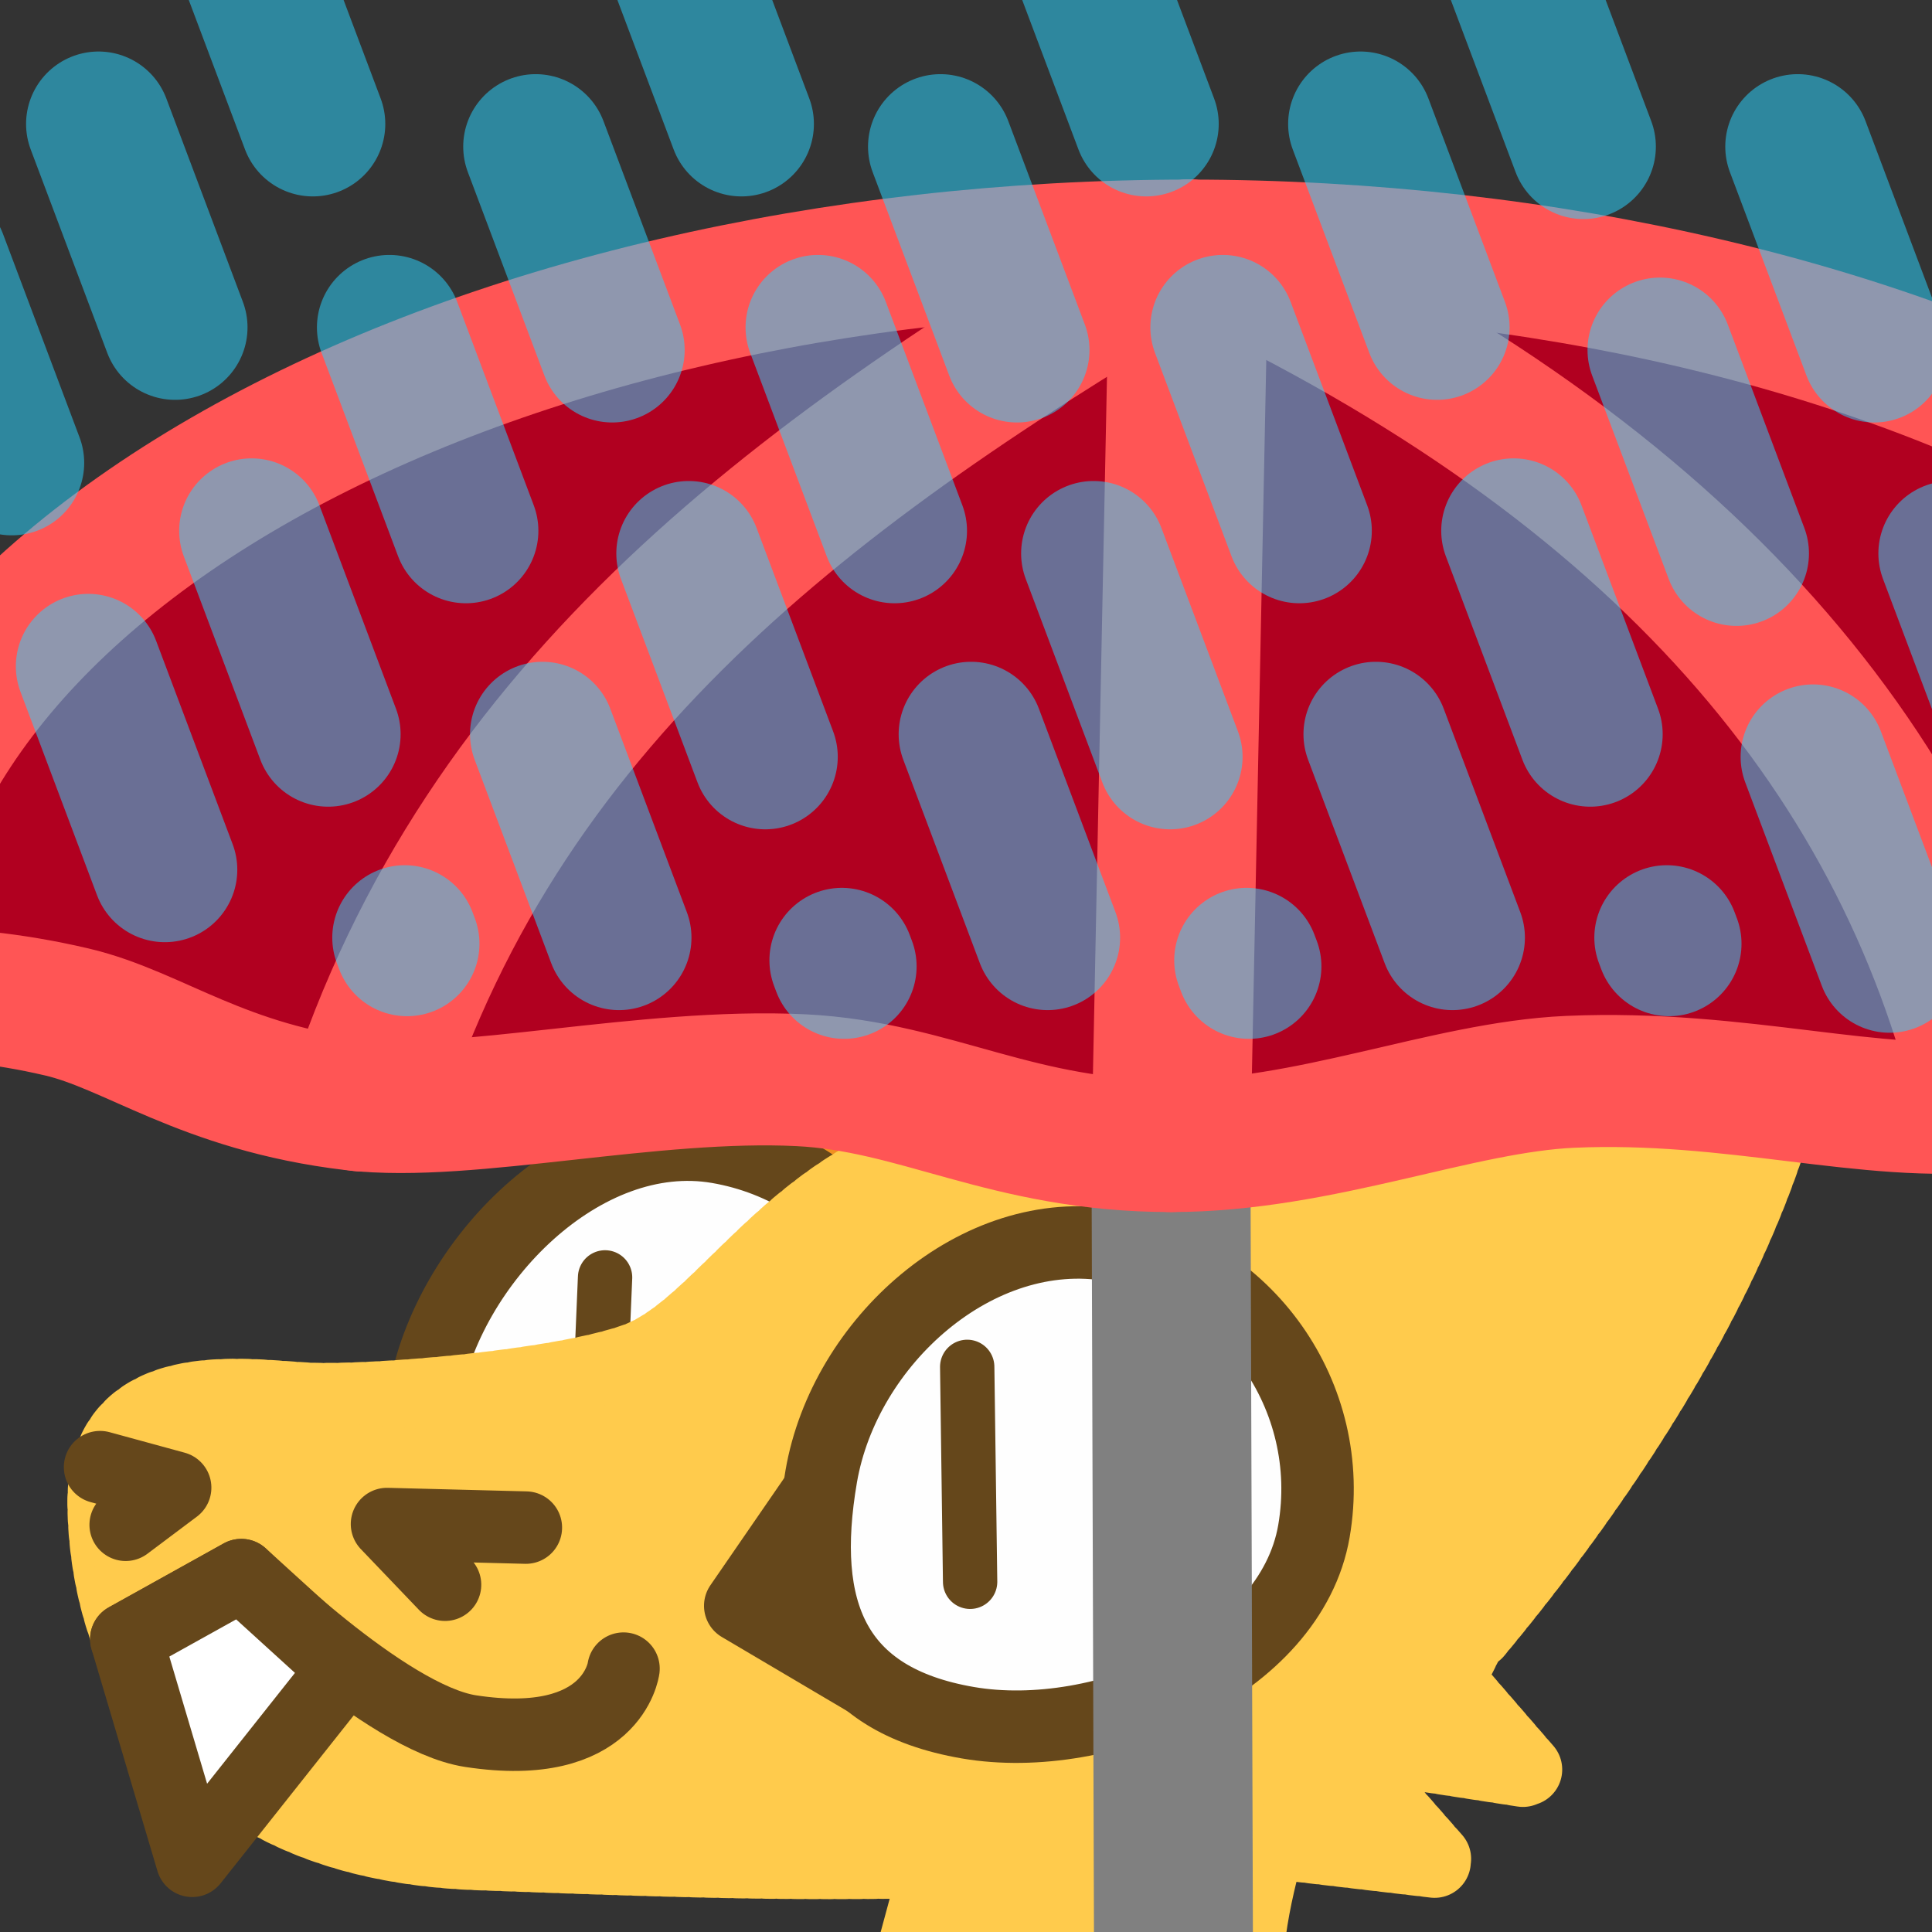 <?xml version="1.0" encoding="UTF-8" standalone="no"?>
<!-- Created with Inkscape (http://www.inkscape.org/) -->

<svg
   version="1.1"
   id="svg824"
   width="1706.667"
   height="1706.667"
   viewBox="0 0 1706.667 1706.667"
   sodipodi:docname="ying_umbrella.svg"
   inkscape:version="1.3.2 (091e20e, 2023-11-25, custom)"
   inkscape:export-filename="D:\Pictures\yingmotes\ying_nom_pizza.png"
   inkscape:export-xdpi="72"
   inkscape:export-ydpi="72"
   xmlns:inkscape="http://www.inkscape.org/namespaces/inkscape"
   xmlns:sodipodi="http://sodipodi.sourceforge.net/DTD/sodipodi-0.dtd"
   xmlns="http://www.w3.org/2000/svg"
   xmlns:svg="http://www.w3.org/2000/svg">
  <rect x="0" y="0" width="1706.667" height="1706.667" fill="#333333" stroke="none"/>
  <defs
     id="defs828" />
  <sodipodi:namedview
     id="namedview826"
     pagecolor="#ffffff"
     bordercolor="#666666"
     borderopacity="1.0"
     inkscape:pageshadow="2"
     inkscape:pageopacity="0.0"
     inkscape:pagecheckerboard="0"
     showgrid="false"
     inkscape:zoom="0.32026963"
     inkscape:cx="836.79492"
     inkscape:cy="785.27583"
     inkscape:window-width="1920"
     inkscape:window-height="1001"
     inkscape:window-x="-9"
     inkscape:window-y="-9"
     inkscape:window-maximized="1"
     inkscape:current-layer="layer1"
     inkscape:showpageshadow="2"
     inkscape:deskcolor="#d1d1d1" />
  <g
     id="layer1"
     inkscape:label="Ying"
     style="display:inline"
     inkscape:groupmode="layer">
    <path
       style="display:none;fill:#123456;stroke:#123456;stroke-width:64;stroke-linecap:round;stroke-linejoin:round;-inkscape-stroke:none;paint-order:fill markers stroke;stop-color:#000000"
       d="m 1298.031,1096.153 c 70.798,131.454 185.382,239.025 198.706,401.828 -29.438,-19.135 -55.932,-14.719 -79.483,13.247 91.022,54.7 58.514,175.917 81.69,267.15 l -99.353,6.624 c 66.759,58.919 81.773,128.186 90.522,198.706 l -494.507,2.208 c -24.38,-41.481 23.115,-208.563 66.236,-227.044 0,0 3.379,-20.015 -75.353,-9.455 28.741,-247.273 185.695,-422.176 311.542,-653.264 z"
       id="path3091"
       sodipodi:nodetypes="cccccccccc"
       inkscape:label="mane" />
    <path
       style="opacity:1;fill:#ffcb4c;fill-opacity:1;stroke:#ffcb4c;stroke-width:64;stroke-linecap:round;stroke-linejoin:round;stroke-miterlimit:4;stroke-dasharray:none;stroke-dashoffset:0;stroke-opacity:1;paint-order:fill markers stroke;stop-color:#000000"
       d="m 848.093,1569.943 -64.785,239.508 62.822,-25.521 -51.043,200.244 459.384,-15.705 c 0,0 -127.607,-94.233 -149.202,-184.539 -21.595,-90.306 51.043,-253.25 51.043,-253.25 z"
       id="path3340"
       inkscape:label="neck" />
    <g
       id="g12988"
       inkscape:label="head"
       transform="rotate(9.747,-470.665,1274.909)">
      <path
         style="display:inline;fill:none;fill-opacity:1;stroke:#f19020;stroke-width:32;stroke-linecap:round;stroke-linejoin:round;stroke-miterlimit:4;stroke-dasharray:none;stroke-dashoffset:0;stroke-opacity:1;paint-order:fill markers stroke;stop-color:#000000"
         d="m 214.247,510.634 c 146.957,90.167 298.173,215.743 401.657,338.766"
         id="path6280-0-6"
         sodipodi:nodetypes="cc"
         inkscape:label="eyelash left small" />
      <path
         style="display:inline;fill:none;fill-opacity:1;stroke:#f19020;stroke-width:32;stroke-linecap:round;stroke-linejoin:round;stroke-miterlimit:4;stroke-dasharray:none;stroke-dashoffset:0;stroke-opacity:1;paint-order:fill markers stroke;stop-color:#000000"
         d="M 136.307,315.67 C 386.364,452.289 592.003,626.13 711.506,872.152"
         id="path6280-3"
         sodipodi:nodetypes="cc"
         inkscape:label="eyelash left big" />
      <g
         id="g12997"
         inkscape:label="left eye">
        <path
           id="path1915-9"
           style="display:inline;fill:#fefefe;stroke:#65471b;stroke-width:64;stroke-linecap:round;stroke-linejoin:round;paint-order:fill markers stroke;stop-color:#000000"
           inkscape:label="lefteye"
           d="m 792.618,1048.728 c 10e-6,120.717 -155.86,218.577 -276.577,218.577 -120.717,0 -160.577,-55.86 -160.577,-176.577 0,-120.717 97.86,-260.577 218.577,-260.577 120.717,0 218.577,97.86 218.577,218.577 z"
           sodipodi:nodetypes="sssss" />
        <path
           style="opacity:1;fill:#ffffff;fill-opacity:1;stroke:#65471b;stroke-width:48;stroke-linecap:round;stroke-linejoin:round;stroke-miterlimit:4;stroke-dasharray:none;stroke-dashoffset:0;stroke-opacity:1;paint-order:fill markers stroke;stop-color:#000000"
           d="M 495.187,960.35 516.391,1125.053"
           id="path2372"
           inkscape:label="left pupil"
           sodipodi:nodetypes="cc" />
      </g>
      <path
         style="opacity:1;fill:#f19020;fill-opacity:1;stroke:#f19020;stroke-width:64;stroke-linecap:round;stroke-miterlimit:4;stroke-dasharray:none;stroke-dashoffset:0;stroke-opacity:1;paint-order:fill markers stroke;stop-color:#000000"
         d="m 834.171,894.549 c 0,0 -75.393,-160.403 -99.507,-341.537 -26.528,-199.265 14.089,-425.401 80.873,-441.019 66.784,-15.618 208.006,160.036 259.205,292.512 51.199,132.475 69.033,440.632 69.033,440.632 z"
         id="path1640"
         inkscape:label="left ear"
         sodipodi:nodetypes="cssscc" />
      <path
         id="path1148"
         style="display:inline;opacity:1;fill:#ffcb4c;stroke:#ffcb4c;stroke-width:64;stroke-linecap:round;stroke-linejoin:round;stroke-miterlimit:4;stroke-dasharray:6.4, 6.4;stroke-dashoffset:0;stroke-opacity:1;paint-order:fill markers stroke;stop-color:#000000"
         inkscape:label="head"
         d="m 1299.055,1153.559 c 0,0 -0.108,-10.821 -0.951,-28.418 -0.422,-8.799 -1.026,-19.291 -1.895,-30.973 -0.869,-11.681 -2,-24.552 -3.473,-38.105 -1.473,-13.553 -3.289,-27.788 -5.523,-42.201 -2.235,-14.413 -4.889,-29.005 -8.043,-43.268 -1.577,-7.131 -3.279,-14.182 -5.115,-21.086 -1.836,-6.904 -3.807,-13.662 -5.922,-20.213 -2.115,-6.551 -4.373,-12.892 -6.787,-18.963 -2.414,-6.071 -4.983,-11.87 -7.715,-17.334 -2.732,-5.464 -5.935,-10.786 -9.539,-15.961 -3.604,-5.175 -7.611,-10.205 -11.949,-15.084 -4.338,-4.879 -9.007,-9.609 -13.94,-14.186 -4.932,-4.576 -10.126,-8.999 -15.514,-13.266 -5.387,-4.266 -10.967,-8.375 -16.67,-12.324 -5.703,-3.949 -11.53,-7.738 -17.41,-11.363 -11.761,-7.251 -23.737,-13.847 -35.371,-19.76 -11.634,-5.913 -22.926,-11.142 -33.32,-15.66 -10.395,-4.519 -19.891,-8.326 -27.934,-11.395 -16.085,-6.137 -26.354,-9.318 -26.354,-9.318 -106.831,-15.988 -232.175,6.969 -312.625,60.014 -101.267,66.77 -136.887,176.629 -198.707,211.955 -61.82,35.325 -225.2,77.273 -280.396,83.897 -55.196,6.623 -183.25,6.625 -161.172,123.641 22.078,117.016 112.599,282.605 377.541,247.279 264.942,-35.326 313.515,-44.157 536.508,-88.314 22.897,-4.534 53.848,-18.32 86.828,-36.947 l 213.871,-11.428 -92.926,-75.256 c 5.358,-4.84 10.6,-9.718 15.633,-14.637 l 142.076,-2.375 -84.881,-69.668 c 3.481,-6.554 6.481,-13.021 8.627,-19.307 1.052,-3.082 2.033,-6.627 3.047,-9.977 z" />
      <path
         style="display:none;fill:#123456;stroke:#123456;stroke-width:64;stroke-linecap:round;stroke-linejoin:round;-inkscape-stroke:none;paint-order:fill markers stroke;stop-color:#000000"
         d="M 880.931,744.045 C 763.916,771.643 622.613,916.257 622.613,916.257 620.953,833.211 611.28,749.437 735.213,677.809 c -124.695,-7.457 -249.288,-15.117 -408.452,46.365 0,0 303.226,-263.622 490.142,-280.397 172.212,-15.455 264.942,37.533 264.942,37.533 -0.192,-45.683 -31.458,-88.259 -90.522,-128.055 0,0 295.852,97.145 333.385,194.291 37.533,97.145 28.702,167.796 28.702,167.796 l -243.752,34.923 c 0,0 -111.711,-33.819 -228.727,-6.221 z"
         id="path1637"
         sodipodi:nodetypes="zcccsccsccz"
         inkscape:label="top hair" />
      <g
         id="g13003"
         inkscape:label="face">
        <path
           style="opacity:1;fill:#ffcb4c;fill-opacity:1;stroke:none;stroke-width:64;stroke-linecap:round;stroke-linejoin:round;stroke-miterlimit:4;stroke-dasharray:none;stroke-dashoffset:0;stroke-opacity:1;paint-order:fill markers stroke;stop-color:#000000"
           d="m 132.471,1346.787 90.522,-72.859 c 0,0 146.935,106.632 222.993,101.561 66.235,-4.416 119.224,-37.533 119.224,-37.533 l -32.922,-235.898 -431.652,43.553 -7.57,162.817 z"
           id="path3264"
           sodipodi:nodetypes="ccsc"
           inkscape:label="mouf" />
        <path
           style="opacity:1;fill:none;fill-opacity:1;stroke:#65471b;stroke-width:64;stroke-linecap:round;stroke-linejoin:round;stroke-miterlimit:4;stroke-dasharray:none;stroke-dashoffset:0;stroke-opacity:1;paint-order:fill markers stroke;stop-color:#000000"
           d="m 83.898,1201.07 68.443,6.623 -37.533,39.741"
           id="path2163"
           inkscape:label="left nostril" />
        <path
           style="opacity:1;fill:none;fill-opacity:1;stroke:#65471b;stroke-width:64;stroke-linecap:round;stroke-linejoin:round;stroke-miterlimit:4;stroke-dasharray:none;stroke-dashoffset:0;stroke-opacity:1;paint-order:fill markers stroke;stop-color:#000000"
           d="m 401.828,1251.85 -59.612,-44.157 121.432,-17.663"
           id="path2198"
           inkscape:label="right nostril" />
        <path
           style="opacity:1;fill:#ffcb4c;fill-opacity:1;stroke:#65471b;stroke-width:64;stroke-linecap:round;stroke-linejoin:round;stroke-miterlimit:4;stroke-dasharray:none;stroke-dashoffset:0;stroke-opacity:1;paint-order:fill markers stroke;stop-color:#000000"
           d="m 132.471,1346.787 90.522,-72.859 c 0,0 146.778,102.944 222.993,101.561 126.887,-2.302 123.767,-77.291 123.767,-77.291"
           id="path2200"
           sodipodi:nodetypes="ccsc"
           inkscape:label="mouf" />
        <path
           style="opacity:1;fill:#ffffff;fill-opacity:1;stroke:#65471b;stroke-width:64;stroke-linecap:round;stroke-linejoin:round;stroke-miterlimit:4;stroke-dasharray:none;stroke-dashoffset:0;stroke-opacity:1;paint-order:fill markers stroke;stop-color:#000000"
           d="m 222.993,1530.039 -90.522,-183.251 90.522,-72.859 103.769,66.235 z"
           id="path2202"
           sodipodi:nodetypes="ccccc"
           inkscape:label="toof" />
      </g>
      <g
         id="g12993"
         inkscape:label="right eye">
        <path
           style="opacity:1;fill:#65471b;fill-opacity:1;stroke:#65471b;stroke-width:64;stroke-linecap:round;stroke-linejoin:round;stroke-miterlimit:4;stroke-dasharray:none;stroke-dashoffset:0;stroke-opacity:1;paint-order:fill markers stroke;stop-color:#000000"
           d="m 661.976,1226.049 53.367,-115.501 86.531,168.711 z"
           id="path7852"
           inkscape:label="eyenub"
           sodipodi:nodetypes="cccc" />
        <path
           id="path1915"
           style="opacity:1;fill:#fefefe;stroke:#65471b;stroke-width:64;stroke-linecap:round;stroke-linejoin:round;paint-order:fill markers stroke;stop-color:#000000"
           inkscape:label="righteye"
           d="m 1150.289,1075.222 c 0,120.717 -151.86,218.577 -272.577,218.577 -120.717,0 -164.577,-71.86 -164.577,-192.577 -2e-5,-120.717 97.86,-244.577 218.577,-244.577 120.717,-2e-5 218.577,97.86 218.577,218.577 z"
           sodipodi:nodetypes="sssss" />
        <path
           style="opacity:1;fill:#ffffff;fill-opacity:1;stroke:#65471b;stroke-width:48;stroke-linecap:round;stroke-linejoin:round;stroke-miterlimit:4;stroke-dasharray:none;stroke-dashoffset:0;stroke-opacity:1;paint-order:fill markers stroke;stop-color:#000000"
           d="m 823.852,984.089 34.676,186.682"
           id="path2350"
           inkscape:label="right pupil" />
      </g>
      <path
         style="opacity:1;fill:none;fill-opacity:1;stroke:#ffcb4c;stroke-width:32;stroke-linecap:round;stroke-linejoin:round;stroke-miterlimit:4;stroke-dasharray:none;stroke-dashoffset:0;stroke-opacity:1;paint-order:fill markers stroke;stop-color:#000000"
         d="M 422.098,125.101 C 599.1,348.402 720.689,588.661 734.815,861.807"
         id="path6280"
         sodipodi:nodetypes="cc"
         inkscape:label="eyelash right big" />
      <path
         style="display:inline;fill:none;fill-opacity:1;stroke:#ffcb4c;stroke-width:32;stroke-linecap:round;stroke-linejoin:round;stroke-miterlimit:4;stroke-dasharray:none;stroke-dashoffset:0;stroke-opacity:1;paint-order:fill markers stroke;stop-color:#000000"
         d="m 711.568,296.293 c 57.336,162.601 95.675,355.385 98.55,516.119"
         id="path6280-0"
         sodipodi:nodetypes="cc"
         inkscape:label="eyelash right small" />
      <path
         id="path13483"
         style="display:inline;fill:#ffcb4c;stroke:#ffcb4c;stroke-width:64;stroke-linecap:round;stroke-linejoin:round;stroke-miterlimit:4;stroke-dasharray:6.4, 6.4;stroke-dashoffset:0;stroke-opacity:1;paint-order:fill markers stroke;stop-color:#000000"
         inkscape:label="right ear"
         d="m 1258.956,38.183 c -78.399,13.079 -189.645,320.445 -202.472,409.824 -11.421,79.578 -53.232,282.096 -65.136,339.497 0,0 10.652,1.448 27.528,4.855 8.438,1.703 18.431,3.896 29.428,6.643 10.996,2.747 22.995,6.046 35.443,9.964 12.448,3.918 25.347,8.453 38.14,13.67 6.397,2.608 12.767,5.386 19.043,8.343 6.276,2.957 12.455,6.091 18.471,9.413 6.016,3.322 11.867,6.83 17.485,10.532 5.618,3.702 11.002,7.599 16.084,11.698 5.082,4.099 9.861,8.401 14.268,12.912 4.407,4.512 8.441,9.234 12.036,14.174 3.594,4.94 7.082,10.238 10.462,15.828 3.38,5.591 6.651,11.474 9.815,17.588 3.164,6.113 6.22,12.455 9.167,18.963 2.947,6.508 5.786,13.182 8.515,19.957 5.458,13.549 10.477,27.505 15.053,41.354 4.576,13.849 8.71,27.591 12.393,40.717 3.683,13.126 6.917,25.635 9.696,37.015 2.779,11.379 5.101,21.629 6.965,30.239 3.728,17.219 5.614,27.874 5.614,27.874 76.201,-131.87 213.467,-405.661 185.463,-627.421 C 1454.077,208.204 1309.796,29.702 1258.956,38.183 Z" />
    </g>
    <g
       id="g5"
       transform="matrix(1.589,0,0,1.32,-305.202,55.385)"
       style="stroke-width:0.69">
      <path
         style="fill:#808080;stroke:#808080;stroke-width:88.356;stroke-linecap:round;stroke-linejoin:round;paint-order:fill markers stroke"
         d="m 843.04,724.992 3.09,1180.711"
         id="path2" />
      <path
         id="path1"
         style="fill:#b10020;stroke:#ff5555;stroke-width:88.356;stroke-linecap:round;stroke-linejoin:round;paint-order:fill markers stroke;stroke-opacity:1;fill-opacity:1"
         d="m 1593.269,624.992 c 0,0 -64.948,-24.052 -139.277,-4.426 -45.608,12.042 -73.332,65.837 -154.897,77.096 -65.847,9.089 -141.277,-20.558 -234.131,-15.639 -65.607,3.475 -141.476,42.97 -221.925,42.97 -88.495,0 -135.952,-39.92 -205.722,-44.055 -84.524,-5.01 -187.194,24.977 -247.17,16.39 -80.077,-11.466 -117.85,-49.882 -160.856,-62.043 -68.009,-19.231 -116.307,-10.291 -116.307,-10.291 0,-133.296 77.979,-261.132 216.783,-355.386 138.804,-94.254 327.062,-147.206 523.36,-147.206 196.298,1e-5 384.556,52.952 523.36,147.206 138.804,94.254 216.783,222.091 216.783,355.386 z"
         sodipodi:nodetypes="cssssssscsssc" />
      <path
         style="fill:none;stroke:#ff5555;stroke-width:88.356;stroke-linecap:round;stroke-linejoin:round;stroke-opacity:1;paint-order:fill markers stroke"
         d="M 853.127,122.399 843.04,724.992"
         id="path3" />
      <path
         style="fill:none;stroke:#ff5555;stroke-width:88.356;stroke-linecap:round;stroke-linejoin:round;stroke-opacity:1;paint-order:fill markers stroke"
         d="M 394.378,697.927 C 467.124,422.1 648.159,267.356 853.127,122.399"
         id="path4"
         sodipodi:nodetypes="cc" />
      <path
         style="fill:none;stroke:#ff5555;stroke-width:88.356;stroke-linecap:round;stroke-linejoin:round;stroke-opacity:1;paint-order:fill markers stroke"
         d="m 853.127,122.399 c 262.374,143.845 402.128,339.568 448.106,574.966"
         id="path5"
         sodipodi:nodetypes="cc" />
    </g>
    <path
       style="opacity:0.525;fill:#2ad4ff;stroke:#2ad4ff;stroke-width:128;stroke-linecap:round;stroke-linejoin:round;stroke-dasharray:192, 192;stroke-dashoffset:0;stroke-opacity:1;paint-order:fill markers stroke"
       d="M -192.485,-130.195 147.642,773.676"
       id="path12" />
    <path
       style="opacity:0.525;fill:#2ad4ff;stroke:#2ad4ff;stroke-width:128;stroke-linecap:round;stroke-linejoin:round;stroke-dasharray:192, 192;stroke-dashoffset:192;stroke-opacity:1;paint-order:fill markers stroke"
       d="M 19.409,-70.195 359.536,833.676"
       id="path13" />
    <path
       style="opacity:0.525;fill:#2ad4ff;stroke:#2ad4ff;stroke-width:128;stroke-linecap:round;stroke-linejoin:round;stroke-dasharray:192, 192;stroke-dashoffset:0;stroke-opacity:1;paint-order:fill markers stroke"
       d="M 208.726,-70.195 548.853,833.676"
       id="path14" />
    <path
       style="opacity:0.525;fill:#2ad4ff;stroke:#2ad4ff;stroke-width:128;stroke-linecap:round;stroke-linejoin:round;stroke-dasharray:192, 192;stroke-dashoffset:192;stroke-opacity:1;paint-order:fill markers stroke"
       d="M 405.568,-50.195 745.695,853.676"
       id="path15" />
    <path
       style="opacity:0.525;fill:#2ad4ff;stroke:#2ad4ff;stroke-width:128;stroke-linecap:round;stroke-linejoin:round;stroke-dasharray:192, 192;stroke-dashoffset:0;stroke-opacity:1;paint-order:fill markers stroke"
       d="M 587.359,-70.195 927.486,833.676"
       id="path16" />
    <path
       style="opacity:0.525;fill:#2ad4ff;stroke:#2ad4ff;stroke-width:128;stroke-linecap:round;stroke-linejoin:round;stroke-dasharray:192, 192;stroke-dashoffset:192;stroke-opacity:1;paint-order:fill markers stroke"
       d="M 763.166,-50.195 1103.293,853.676"
       id="path17" />
    <path
       style="opacity:0.525;fill:#2ad4ff;stroke:#2ad4ff;stroke-width:128;stroke-linecap:round;stroke-linejoin:round;stroke-dasharray:192, 192;stroke-dashoffset:0;stroke-opacity:1;paint-order:fill markers stroke"
       d="M 944.956,-70.195 1285.083,833.676"
       id="path18" />
    <path
       style="opacity:0.525;fill:#2ad4ff;stroke:#2ad4ff;stroke-width:128;stroke-linecap:round;stroke-linejoin:round;stroke-dasharray:192, 192;stroke-dashoffset:192;stroke-opacity:1;paint-order:fill markers stroke"
       d="M 1134.273,-70.195 1474.4,833.676"
       id="path19" />
    <path
       style="opacity:0.525;fill:#2ad4ff;stroke:#2ad4ff;stroke-width:128;stroke-linecap:round;stroke-linejoin:round;stroke-dasharray:192, 192;stroke-dashoffset:0;stroke-opacity:1;paint-order:fill markers stroke"
       d="M 1331.115,-50.195 1671.242,853.676"
       id="path20" />
    <path
       style="opacity:0.525;fill:#2ad4ff;stroke:#2ad4ff;stroke-width:128;stroke-linecap:round;stroke-linejoin:round;stroke-dasharray:192, 192;stroke-dashoffset:192;stroke-opacity:1;paint-order:fill markers stroke"
       d="M 1520.431,-50.195 1860.559,853.676"
       id="path21" />
  </g>
</svg>
